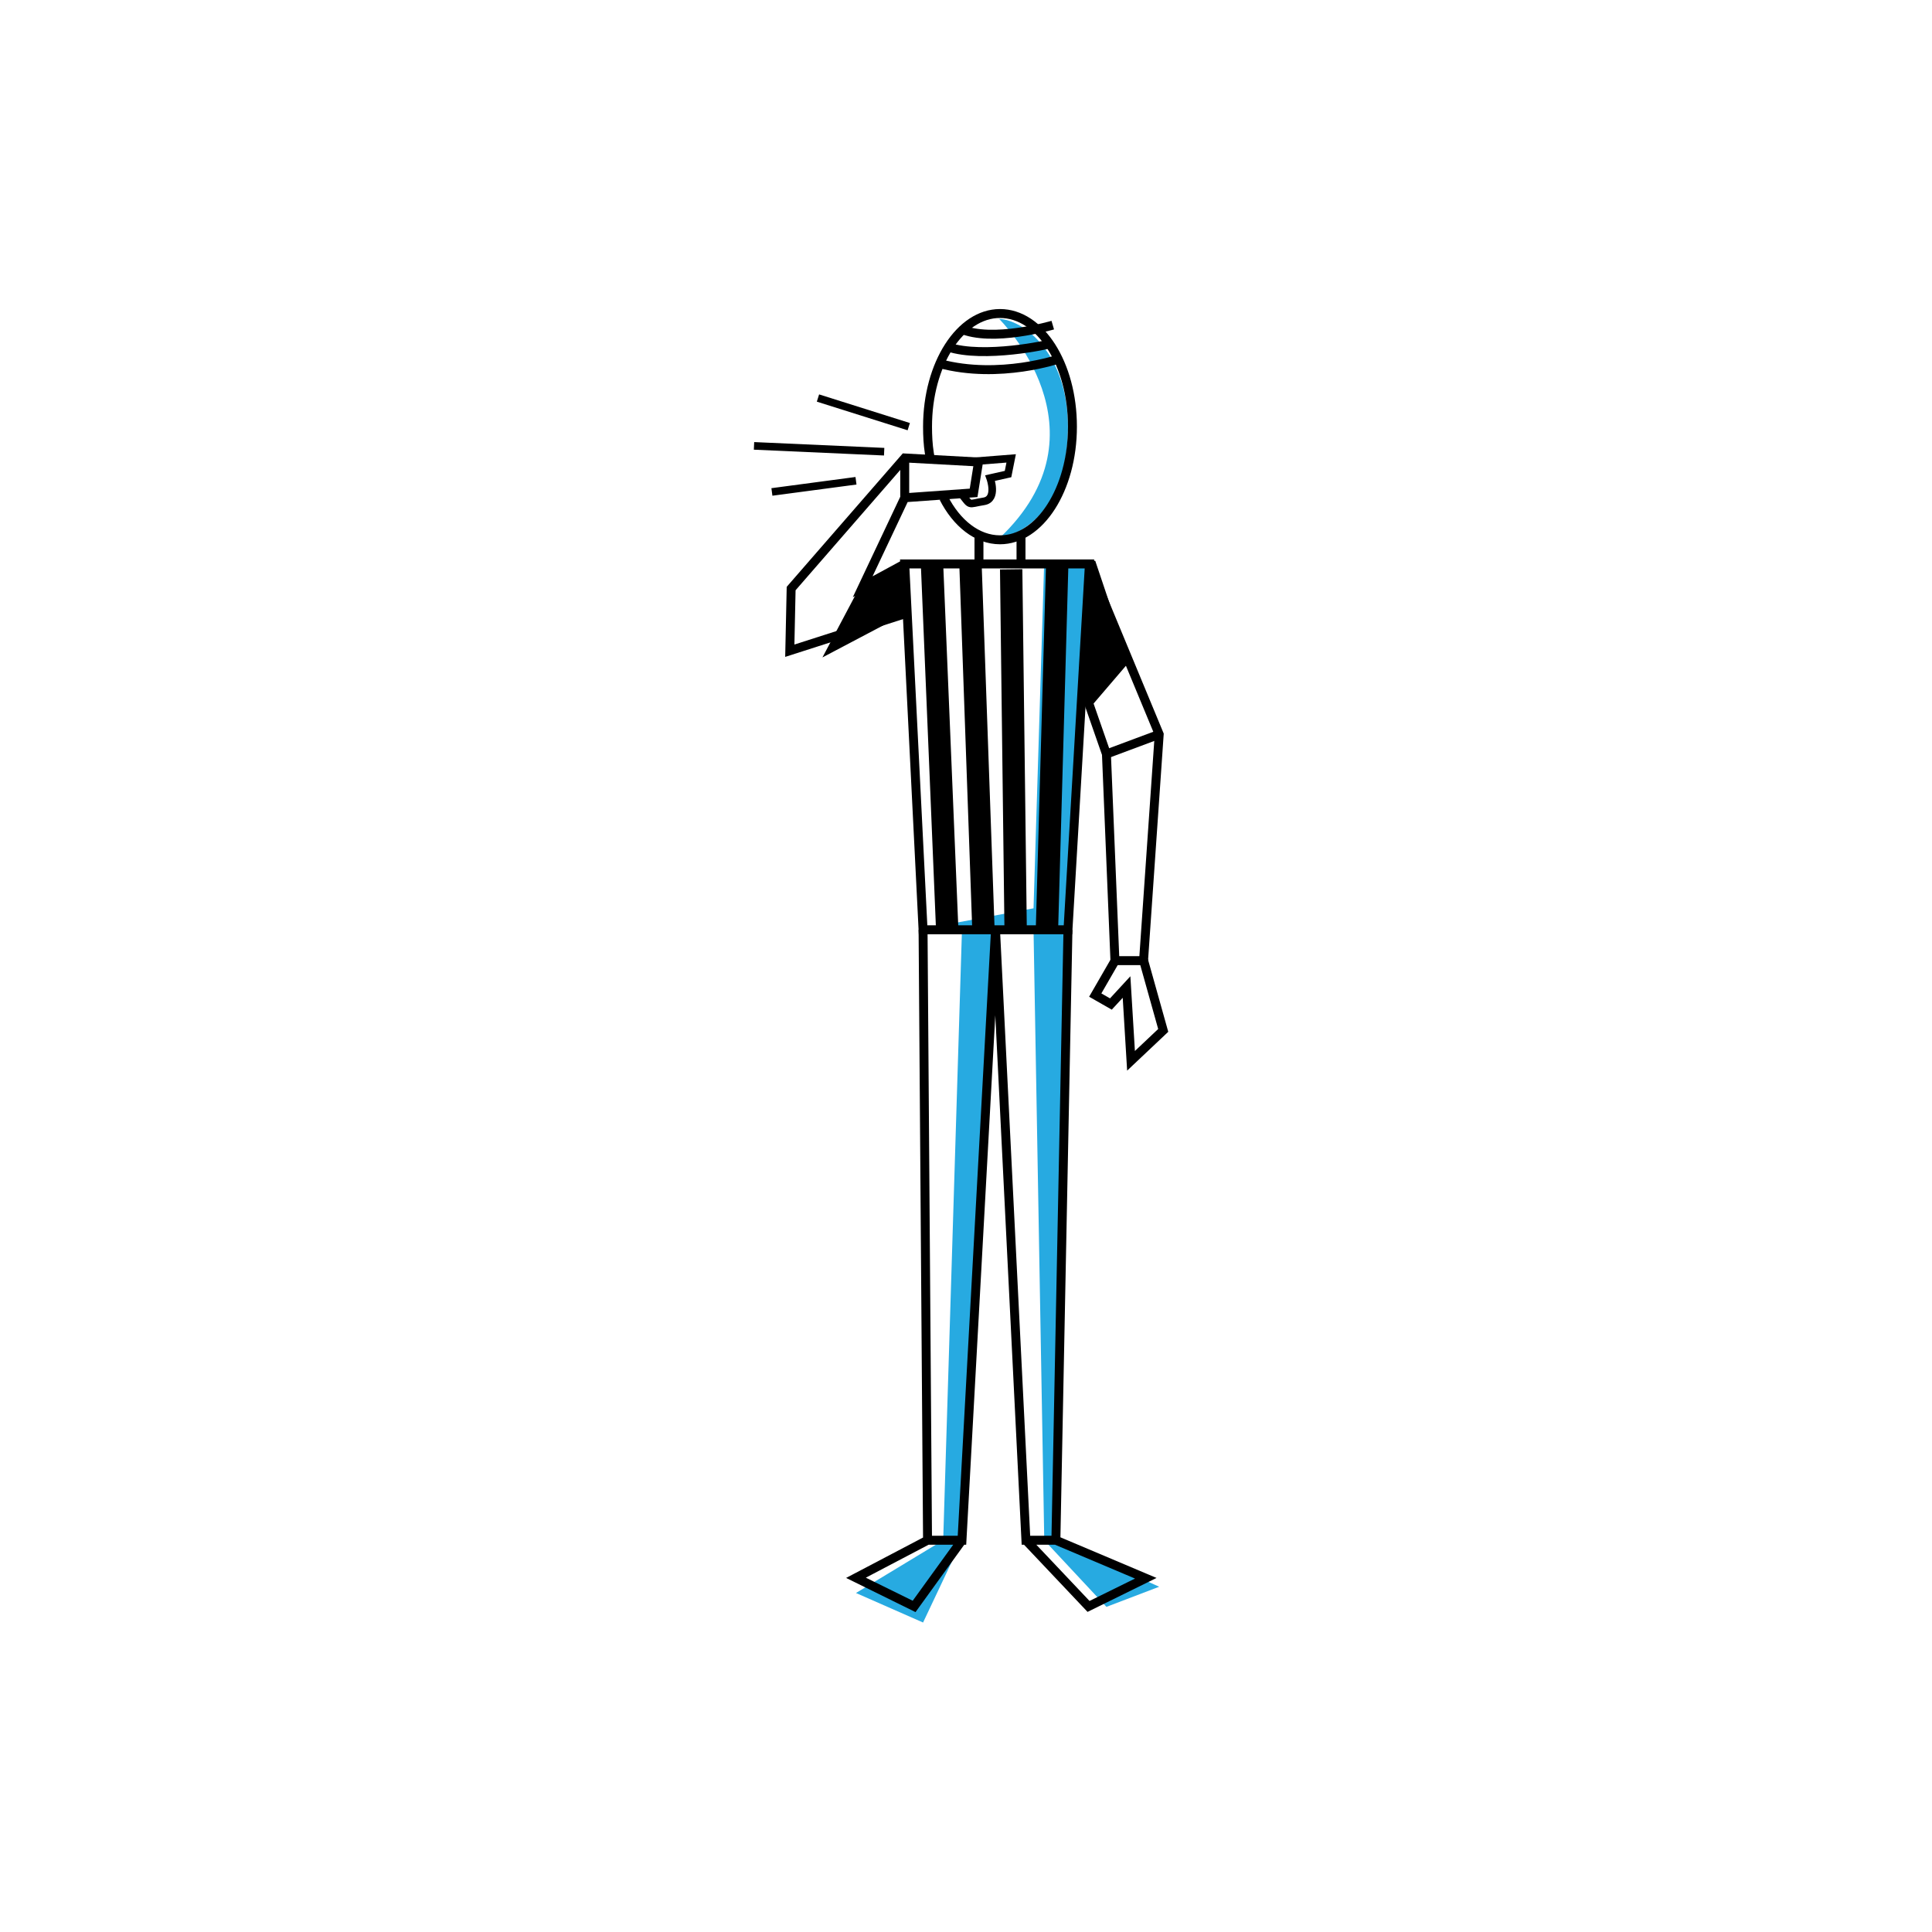 <svg version="1" xmlns="http://www.w3.org/2000/svg" width="432" height="432" viewBox="0 0 432 432"><path fill="#27AAE1" d="M223.4 71.3s25.5 25.1 0 49.1c0 0 13.4-1.8 15.2-20.8s-9-28-15.2-28.3zm10.1 54l-2.4 77.8-23.1 4.3 23.1.5 2.4 136.5 13.9 14.9 11.8-4.5-23.1-10.4 2.7-143.3 4.8-75z"/><path fill="#27AAE1" d="M215.1 207.9l-4.2 136.5-19.5 11.8 15 6.6 8.7-18.4 7.5-136.5z"/><path d="M202.3 126.1l-10.3 5.6-8.1 15.3 18.4-9.7zm42.6-.7l7.6 22.6-8.9 10.4-1.6-3.1 1.6-29.9z"/><g fill="none" stroke="#000" stroke-miterlimit="10"><path stroke-width="2" d="M235.4 72.7s-13.6 4-20.7.8m20.7 3.2c-.8.4-15.5 3.5-23.4.9m25 2.6s-13.5 4.7-26.9 1.1m18.2 37.8v7h-9.4v-6.8m24.7 6.8h-41.3l4.1 81.8h32.4z"/><path stroke-width="2" d="M202.3 126.1l-9.4 5.1 9.4-19.9 15.4-1.1 1.1-6.9-16.5-.9-25.4 29.2-.3 13.9 26.2-8.4m-.5-34.7v8.9m41.1 14.8l15.8 38.1-3.5 50.6h-6.4l-1.9-46.2-5.4-15.5"/><path stroke-width="2" d="M249.4 214.7l-4.5 7.8 3.5 2 3.5-3.8 1 16.5 7.2-6.8-4.4-15.7m-8.3-46.1l11.8-4.4m-20.4 43.7l-2.7 136.5h-6.7l-6.8-136.5-7.5 136.5h-7.7l-1-136.5m29.7 136.5l20.1 8.5-12.8 6.3-14-14.8m-14.3 0l-10.7 14.8-13-6.4 16-8.4m.6-241.9c-.1-.4-.1-.8-.2-1.2-.3-1.9-.4-3.9-.4-5.9 0-14 7.3-25.3 16.2-25.3 9 0 16.2 11.3 16.2 25.3s-7.3 25.3-16.2 25.3c-5.1 0-9.7-3.7-12.6-9.4"/><path stroke-width="1.7" d="M217.2 103.2l8.9-.7-.7 3.5-4 .9s1.7 4.7-1.4 5.2c-3.8.6-2.7 1.2-5.2-1.9m-11.6-14.8L182.9 89m14.8 12l-29.1-1.3m22.8 7.8l-18.8 2.5"/><path stroke-width="5" d="M208.4 126.1l3.4 81.8m5.2-81.8l2.9 81.8m6.2-80.6l1 80.6m9.3-81.8l-2.3 81.8"/></g><path fill="none" stroke="#000" stroke-width="29" stroke-linecap="round" stroke-linejoin="round" stroke-miterlimit="10" stroke-opacity="0" d="M224.5 72.3c5.4 0 10.7 1.1 15.7 3.2-6.3 2.1-13.2 2.6-19.8 1.6 7.2 1 14.3 2 21.5 3.1-3.2 2.6-7.3 4-11.4 3.9 6.1 1.3 11.9 3.6 17.2 6.8-8.5 1.3-17.1 1.9-25.7 1.7 6.8 2.4 13.5 4.7 20.3 7.1-4.5 1.5-9.3 2.5-14 2.9 4.3 1.7 8.5 3.5 12.8 5.2-6.4 1.3-12.8 2.6-19.2 3.8 6.6 2 13.3 4 19.9 6-12 .5-24 1-36 1.4 21.6 7.4 44.4 11.3 67.2 11.7-17.1-.6-34.2.7-51.4.1-2.5-.1-5-.2-7.4-.7-2-.4-4-1-6-1.6-5.1-1.4-10.7-1.9-15.5.2-.3.1-.7.3-.6.7 0 .4.4.6.8.6 4.2 1 8.7-.1 13 .8.4.1.8.2 1 .5.4.5.1 1.4-.5 1.8-.6.4-1.3.4-2 .4-5.1 0-10.2.4-15.2 1.4-.4.1-.8.3-.8.6 5.2 2.8 12.4-1 17.2 2.4-.2.7-1 .9-1.7 1-2.6.3-5.2 0-7.8.3-3.2.4-6.4.3-9.6.6 2.4 1.2 5.3.6 7.9 1.2.1 0 .3.1.4.2.1.2 0 .5-.1.6-.4.4-1.1.5-1.8.5-2.5 0-5.1-.5-7.3.6 2.1.8 4.5.8 6.8.7-1.5.9-3.4.7-5.2.7-1.8-.1-3.7.1-4.9 1.4 2.2.4 4.5.8 6.6.2 1-.3 2-.9 3-1.3 3.6-1.6 7.3-1.1 11.2-1.1 3.6 0 7.5.7 11 .2 3.9-.5 7.5-2.3 11.4-3.1 10.6-2.2 20.4-5.1 31.2-1.7.3.1.7.2.8.6.2.6-.4 1.1-.9 1.3-8.1 3.7-17.8 2.1-26.2 5.2 9.9-.8 19.9-1.1 29.8-.7-1.2 1.7-3.2 2.8-5.3 3.3-2.1.5-4.2.5-6.4.5-4.4-.1-8.8-.2-13.3.1-3 .2-6 .6-8.7 1.7 10.6 1.8 21.4 2.8 32.2 3-.4 1.4-2 2.1-3.5 2.3-4.6.7-9.2-.9-13.7-1.9-6.4-1.3-13-1.4-19.5-1.4-.7 0-1.7.3-1.6 1 8 .8 15.9 2.1 23.7 3.9 1.7.4 3.4.8 5 1.6-2.2 1.7-5.4.4-8.1.5-2.2.1-4.3 1.1-6.4 1.7-2.2.6-4.6.9-6.8 1.3-5.6 1.1-11.1 2.5-16.5 4.1 18.4 3.6 36.9 6.7 55.5 9.1-21.3 0-43.2.1-62.8 8.3 12.6 4.2 25.7 7 38.9 8.4-13.7 1.4-27.3 2.7-41 4.1-4.7.5-9.6 1-13.4 3.7 23.7 3 47.6 4.4 71.5 4.1-18.4-1.5-36.9-2.9-55.4-4-5.9-.3-12.2-.6-17.3 2.5 28.7 2.9 57.4 5.7 86.1 8.6-27.3-.8-54.6-1.6-81.8-1.9-5.4-.1-11.4.2-15.1 4 24.9 7.1 50.8 10 76.5 12.7-18.2-1.5-36.7-.7-54.7 2.3 17.9 4.3 36.2 7.4 54.5 9.2-20.4-.4-40.8-.7-61.2-1.1.5 3.4 4.6 4.8 7.9 5.6 14.9 3.3 29.9 6.6 44.8 9.9-11.7 0-23.4.4-35 1.3-3.6.3-7.8 1-9.6 4.2 16.8 8.8 35.9 12 54.6 15.1-14.3-1.5-28.8-2-43.2-1.5 9.5 4.1 19.5 7.3 29.6 9.4-12.6-.1-25.2.6-37.7 2.3-4.6.6-10 2.1-11.2 6.5 14.6 8 31.2 11.3 47.5 14.5-14.3-1.7-28.9-.8-42.9 2.8 22.3 8.6 46.5 10.5 70.3 12.3-19.1-.6-38.2-.2-57.3 1.3 14.8 4.9 30.2 8 45.8 9.1-21.3-.1-42.6-.2-63.8.4-6.6.2-13.4.5-19.3 3.5.6 2.3 3.3 3.3 5.7 3.8 12.5 2.8 24.9 5.5 37.4 8.3-12.1-.5-24.4 2.3-35.1 8 35.5 6.3 71.8 5.8 107.9 5.3-25.1-3.3-50.6-4-75.9-2.1 18 .7 36.2-.5 53.9-3.8-33.5-4.8-67.2-8.5-101-11 10.3 2.2 20.8 3.1 31.3 2.7"/></svg>